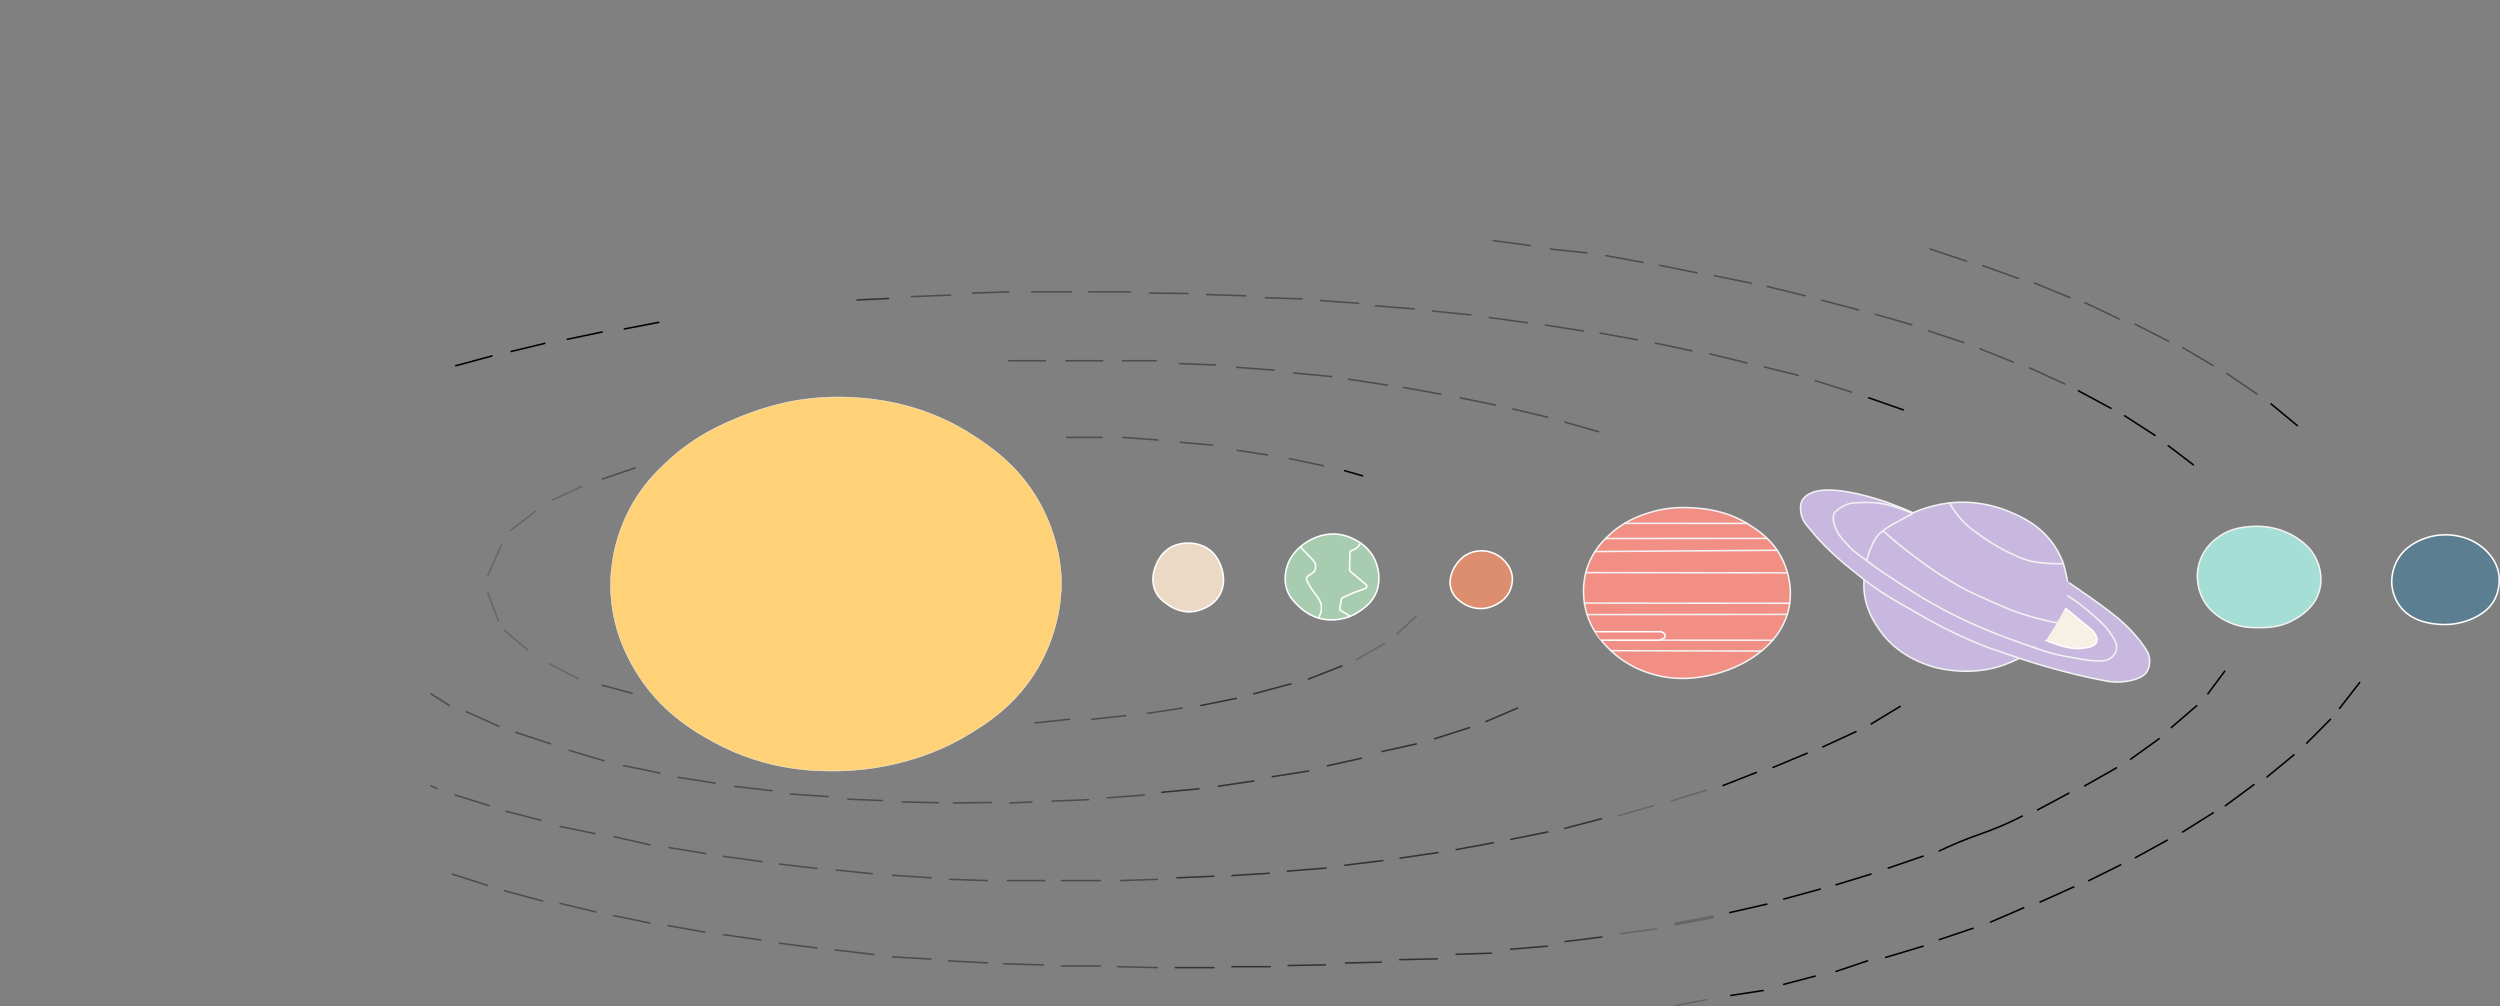 <?xml version="1.0" encoding="UTF-8"?>
<svg id="Layer_1" data-name="Layer 1" xmlns="http://www.w3.org/2000/svg" width="1601.4" height="644.6" viewBox="0 0 1601.4 644.6">
  <rect x="0" y="0" width="1601.4" height="644.6" fill="#808080" stroke="none"/>
  <path d="M554.03,255.12c11.52,1.21,40.46,4.57,70.39,24.43,11.03,7.32,28.18,18.98,40.99,41.41,13.48,23.6,14.37,45.46,14.49,50.52.12,5.27.3,29.6-14.49,55.49-14.25,24.94-34.29,37.15-47.41,44.93-6.16,3.65-36.68,21.15-80.54,21.95-13.34.24-45.91.44-80.54-18.63-12.19-6.71-34.55-19.4-50.31-46.17-4.37-7.42-15.1-26.18-15.53-52.79-.1-6.5.19-27.03,11.8-49.48,8.34-16.13,18.68-25.83,25.26-31.88,17.9-16.49,35.93-23.9,47.62-28.57,15.14-6.06,27.3-8.51,31.1-9.23,8.95-1.7,26.02-4.16,47.16-1.95Z" style="fill: #ffd278; stroke: #fff; stroke-linecap: round; stroke-linejoin: round; stroke-width: .25px;"/>
  <path d="M757.44,348.13c1.47-.24,15.17-2.17,22.4,9.75.94,1.55,5.63,9.69,3.23,18.78-2.84,10.79-13.27,13.76-15.81,14.48-8.95,2.55-16.31-1.74-19.29-3.87-2.97-2.12-7.05-5.04-8.75-10.9-2.96-10.25,4.18-19.87,4.67-20.51,4.86-6.35,11.2-7.37,13.54-7.74Z" style="fill: #ebd9c6; stroke: #fff; stroke-linecap: round; stroke-linejoin: round;"/>
  <path d="M837.33,347.05c2.3-1.47,12.64-7.67,25.2-3.65,2.07.66,14.88,4.76,19.26,17.93.62,1.87,3.05,9.5,0,17.61-2.37,6.33-6.84,9.66-9.85,11.9-1.37,1.02-5.52,3.94-11.62,5.39-8.61,2.05-15.41-.17-16.77-.63-1.99-.68-7.15-2.69-12.17-7.77-2.73-2.77-5.71-5.69-7.24-10.79-1.79-5.98-.5-11.21,0-13.13,2.63-10.09,10.53-15.16,13.18-16.85Z" style="fill: #a8ccb0; stroke: #fff; stroke-linecap: round; stroke-linejoin: round;"/>
  <path d="M937.37,356.67c.47-.37,2.75-2.1,6.2-3.1,6.38-1.84,14.11-.38,19.52,5.05,1.17,1.17,4.33,4.23,5.37,9.29,1.47,7.19-2.45,12.73-3.12,13.65-2.15,2.93-4.68,4.42-6.17,5.27-1.54.88-5.62,3.16-11.36,2.98-5.69-.18-9.65-2.7-10.43-3.21-2.17-1.42-6.41-4.21-7.95-9.52-2.26-7.82,2.73-16.35,7.95-20.41Z" style="fill: #dd8e6f; stroke: #fff; stroke-linecap: round; stroke-linejoin: round;"/>
  <path d="M1029.69,343.75c10.16-10.02,21.23-13.63,26.69-15.34,12.84-4.03,23.41-3.4,28.58-3.05,7.16.49,20.74,1.58,34.89,10.4,5.66,3.53,15.42,9.62,21.65,22.07,2.01,4.02,8.63,18.66,3.36,35.73-2.83,9.15-8.47,15.51-10.22,17.5-1.07,1.22-3.9,4.3-8.8,7.93-13.41,9.93-27.69,13.04-31.95,13.87-6.41,1.24-19.17,3.57-34.68-.84-4.74-1.35-16.42-4.82-27.32-15.24-4.4-4.21-12.52-12.17-15.97-25.54-1.15-4.44-3.82-17.35,2.21-31.32,3.52-8.16,8.49-13.16,11.56-16.18Z" style="fill: #f28f85; stroke: #f2f2f2; stroke-linecap: round; stroke-linejoin: round;"/>
  <path d="M1210.87,338.24c9.78-9.25,20.35-12.24,27.01-14.04,23.85-6.44,43.79,1.19,49.89,3.81,6.89,2.97,19.78,8.51,28.68,22.28,2.92,4.52,4.82,9.45,4.82,9.45s1.33,3.44,3.11,12.52c.08.4.12.98.12,1.23,0,0,0-.01,0,0,0,1.46.11,5.13-.09,8.85-.04.68-.05,1.03-.1,1.5-.25,2.91-.86,5.2-1.34,6.69-.73,1.95-1.84,4.73-3.68,7.79-2.78,4.63-7.46,10.71-15.02,16.54-.13.1-.27.21-.29.22,0,0-4.69,3.54-9.73,6.19-.03.02-.07.03-.1.05-.12.07-.22.12-.28.15,0,0-6.73,3.57-14.05,5.7-20.89,6.09-40.37.35-41.5,0-6.37-1.96-23.04-7.35-34.48-23.8-3.15-4.53-9.54-13.98-9.92-27.44-.59-21.13,14.12-35.04,16.94-37.71Z" style="fill: #c8b8e0; stroke: #f2f2f2; stroke-linecap: round; stroke-linejoin: round;"/>
  <path d="M1325.6,373.42c2.17,1.49,5.33,3.68,9.14,6.34,5.98,4.19,8.97,6.28,11.94,8.49,5.28,3.92,9.61,7.15,14.83,12.03,1.22,1.14,6.09,5.75,11.1,12.69,2.86,3.96,4.05,6.3,4.29,9.24.09,1.03.47,5.1-2.05,8.58-.7.97-2.75,3.44-9.51,5.04-7.86,1.86-14.43.73-15.39.56-27.95-5.07-55.26-14.33-55.26-14.33-13.04-4.42-19.56-6.63-21.06-7.21-21.17-8.1-36.11-16.63-46.2-22.43-13.68-7.86-23.96-13.12-39.3-25.88-1.41-1.18-16.77-12.68-27.99-26.72-1.8-2.25-5.97-5.98-6.61-11.85-.17-1.53-.68-4.75,1.07-7.75,0,0,1.77-3.05,6.29-4.78,14.83-5.69,47.05,6.01,49.17,6.79,5.95,2.18,10.93,4.27,14.7,5.93" style="fill: #c8b8e0; stroke: #f2f2f2; stroke-linecap: round; stroke-linejoin: round;"/>
  <path d="M1310.61,410.24c1.46.72,3.77,1.69,6.38,2.4,2.05.56,2.97,1.4,14.02,3.07,4.19.63,6.49.71,8.19-.67,1.23-1,1.63-2.36,1.71-2.67.33-1.24.63-3.51-3.21-8.13-1.72-2.07-3.82-4.6-7.81-8.23l-6.71-6.19-5.09,9.81c-2.49,3.54-4.99,7.08-7.49,10.62Z" style="fill: #c8b8e0; stroke: #f2f2f2; stroke-linecap: round; stroke-linejoin: round;"/>
  <path d="M1301.47,414.27c1.87.7,4.34,1.59,7.29,2.51,2.19.69,6.26,2.13,13.34,3.46,12.75,2.4,15.57,2.77,19,3.01,5.48.39,8.61.17,11.21-1.9.57-.45,2.56-2.03,3.27-4.71,1.01-3.81-1.24-7.29-3.66-10.92-1.82-2.73-4.02-5.33-9.35-10.13-2.77-2.5-6.57-5.76-11.31-9.35" style="fill: #c8b8e0; stroke: #f2f2f2; stroke-linecap: round; stroke-linejoin: round;"/>
  <path d="M1324.45,381.59c2.26,1.55,4.53,3.11,6.79,4.66" style="fill: #c8b8e0; stroke: #f2f2f2; stroke-linecap: round; stroke-linejoin: round;"/>
  <path d="M1304,415.1c-4.76-1.55-10.81-3.6-17.75-6.19-3.51-1.31-9.41-3.52-16.49-6.54-19.51-8.32-33.92-16.79-39.17-19.96-3.9-2.35-7.23-4.49-12.16-7.65-7.97-5.11-12.5-8.21-16.35-10.95-1.27-.91-2.57-1.85-3.98-2.9-.72-.54-4.71-3.53-7.26-5.36-.81-.62-1.93-1.49-3.28-2.53-.16-.13-.44-.35-.51-.4-.54-.41-1.75-1.5-6.47-6.9-4-4.58-4.61-6.93-5.25-8.57-.96-2.45-1.54-6.15-.4-8.3,1.19-2.25,8.05-6.52,12.08-6.7,12.05-.56,19.33-1.21,38.19,6.77l-13.18,7.13c-11.48,6.73-10.97,9.66-14.64,17.26h0l-1.72,5.79" style="fill: #c8b8e0; stroke: #f2f2f2; stroke-linecap: round; stroke-linejoin: round;"/>
  <path d="M1206.35,340.18c2,1.77,5.89,5.13,8.8,7.53,1.29,1.06,4.68,3.85,9.41,7.46,3.6,2.75,8.3,6.33,14.59,10.55,3.58,2.4,9.02,6.03,16.47,10.1,6.73,3.68,11.89,5.96,19.03,9.13,6.94,3.08,10.8,4.82,16.27,6.79,2.84,1.02,9.78,3.41,19.03,5.58,3.53.83,6.56,1.43,8.85,1.85" style="fill: #c8b8e0; stroke: #f2f2f2; stroke-linecap: round; stroke-linejoin: round;"/>
  <path d="M1321.71,361.06c-1.4.04-3.35.07-5.67,0-3.43-.1-8.74-.25-14.35-1.45-5.53-1.19-9.18-2.93-15.52-6.01-2.2-1.07-8.92-4.42-17.03-10.18-4.55-3.24-7.37-5.18-10.72-8.52-4.73-4.72-7.78-9.41-9.65-12.75" style="fill: #c8b8e0; stroke: #f2f2f2; stroke-linecap: round; stroke-linejoin: round;"/>
  <path d="M1422.11,343.22c7.24-4.82,14.3-5.46,19.23-5.9,8.59-.77,15.21.94,17.74,1.69,6.64,1.95,11.08,4.88,11.98,5.48,3.33,2.24,9.21,6.18,12.76,13.86.97,2.1,4.63,10.31,1.88,20.04-3.11,11.03-12.28,16.3-16.05,18.48-9.09,5.24-17.78,5.19-23.25,5.17-4.87-.02-11.76-.06-19.49-3.84-3.52-1.72-11.85-5.94-16.44-15.74-1.05-2.24-5-11.4-1.57-22.31,3.16-10.06,10.57-15.16,13.22-16.92Z" style="fill: #a5ded4; stroke: #f2f2f2; stroke-linecap: round; stroke-linejoin: round;"/>
  <path d="M1535.27,359.48c5-9.64,14.13-13.15,17.38-14.39,12.97-4.97,29.23-2.54,39.34,7.18,2.16,2.07,7.05,6.91,8.53,14.8.22,1.18,1.76,10.18-3.44,18.47-.1.16-.86,1.36-1.88,2.58-5.8,6.95-18.71,12.97-32.93,11.79-4.6-.38-16.47-1.37-24.14-10.58-3.48-4.18-4.79-8.49-5.26-10.31-2.43-9.47,1.25-17.31,2.4-19.54Z" style="fill: #5c7e91; stroke: #fff; stroke-linecap: round; stroke-linejoin: round;"/>
  <path d="M832.9,350.28l4.38,4.56,3.81,3.96,1.19,1.63c.24.33.37.74.37,1.16v2.51c0,.51-.17,1.01-.48,1.39l-.71.88c-.16.2-.35.38-.55.52-.57.41-1.7,1.22-1.36.99l-1.78,1.22c-.44.3-.74.79-.83,1.35v.07c-.1.58,0,1.18.3,1.68l2.97,5.11,4.79,6.53,1.2,2.92c.11.26.16.55.16.83v3.28c0,.51-.09,1.02-.28,1.49l-.89,2.28-.22,1.39" style="fill: #a8ccb0; stroke: #fff; stroke-linecap: round; stroke-linejoin: round;"/>
  <path d="M871.57,347.87l-1.98,2.74-.49.42-3.65,1.82c-.46.23-.76.73-.77,1.29l-.2,10.73c0,.46.18.9.52,1.18l9.97,8.37c.84.71.62,2.15-.39,2.52l-7.26,2.65-.08.03-7.37,3.26-.59.78-1.13,6.39c-.06.33.08.66.35.82,2.14,1.3,4.28,2.6,6.42,3.9" style="fill: #a8ccb0; stroke: #fff; stroke-linecap: round; stroke-linejoin: round;"/>
  <line x1="1040.67" y1="335.24" x2="1119.06" y2="335.28" style="fill: #f28f85; stroke: #f2f2f2; stroke-linecap: round; stroke-linejoin: round;"/>
  <line x1="1028.49" y1="344.95" x2="1132.01" y2="344.89" style="fill: #f28f85; stroke: #f2f2f2; stroke-linecap: round; stroke-linejoin: round;"/>
  <line x1="1021.67" y1="353.3" x2="1138.37" y2="352.48" style="fill: #f28f85; stroke: #f2f2f2; stroke-linecap: round; stroke-linejoin: round;"/>
  <line x1="1015.8" y1="366.78" x2="1144.99" y2="366.95" style="fill: #f28f85; stroke: #f2f2f2; stroke-linecap: round; stroke-linejoin: round;"/>
  <line x1="1014.92" y1="386.32" x2="1146.44" y2="386.43" style="fill: #f28f85; stroke: #f2f2f2; stroke-linecap: round; stroke-linejoin: round;"/>
  <line x1="1016.62" y1="393.68" x2="1144.86" y2="393.56" style="fill: #f28f85; stroke: #f2f2f2; stroke-linecap: round; stroke-linejoin: round;"/>
  <path d="M1021.67,404.64h41.74c.71,0,1.4.22,1.98.64l.34.24c.49.35.78.91.78,1.51v.59c0,.5-.27.96-.71,1.21-.54.3-2.36,1.27-3.18,1.25h-37.05" style="fill: #f28f85; stroke: #fff; stroke-miterlimit: 10;"/>
  <line x1="1062.62" y1="410.07" x2="1135.48" y2="410.1" style="fill: #f28f85; stroke: #f2f2f2; stroke-linecap: round; stroke-linejoin: round;"/>
  <line x1="1031.89" y1="416.79" x2="1128.32" y2="417.06" style="fill: #f28f85; stroke: #f2f2f2; stroke-linecap: round; stroke-linejoin: round;"/>
  <path d="M1323.19,389.81c5.37,4.39,10.73,8.77,16.1,13.16,3.09,2.64,4.61,5.94,3.71,8.32-1,2.63-4.63,3.25-7.88,3.8-6.72,1.14-12.55-.67-18.12-2.46-2.71-.87-4.9-1.76-6.38-2.4" style="fill: #f6f0e5; stroke: #fff; stroke-linecap: round; stroke-linejoin: round;"/>
  <line x1="370.4" y1="434.83" x2="351.97" y2="425.24" style="fill: none; stroke: #666; stroke-linecap: round; stroke-linejoin: round;"/>
  <path d="M337.96,416.39c-4.92-4.18-9.83-8.36-14.75-12.53" style="fill: none; stroke: #666; stroke-linecap: round; stroke-linejoin: round;"/>
  <path d="M319.18,397.62c-2.23-5.98-4.46-11.95-6.68-17.93" style="fill: none; stroke: #666; stroke-linecap: round; stroke-linejoin: round;"/>
  <path d="M312.49,368.75c2.84-6.48,5.67-12.96,8.51-19.45" style="fill: none; stroke: #666; stroke-linecap: round; stroke-linejoin: round;"/>
  <path d="M327.38,339.58c5.27-4.05,10.53-8.1,15.8-12.15" style="fill: none; stroke: #666; stroke-linecap: round; stroke-linejoin: round;"/>
  <path d="M354.12,320.13c6.18-2.84,12.36-5.67,18.54-8.51" style="fill: none; stroke: #666; stroke-linecap: round; stroke-linejoin: round;"/>
  <path d="M386,306.79c6.91-2.35,13.82-4.69,20.73-7.04" style="fill: none; stroke: #4d4d4d; stroke-linecap: round; stroke-linejoin: round;"/>
  <path d="M404.87,444.11c-6.38-1.72-12.76-3.44-19.14-5.17" style="fill: none; stroke: #4d4d4d; stroke-linecap: round; stroke-linejoin: round;"/>
  <path d="M646.16,231.07h23.42" style="fill: #666; stroke: #4d4d4d; stroke-linecap: round; stroke-linejoin: round;"/>
  <path d="M682.89,231.07h23.49" style="fill: #666; stroke: #4d4d4d; stroke-linecap: round; stroke-linejoin: round;"/>
  <path d="M718.96,231.07h21.63" style="fill: #666; stroke: #4d4d4d; stroke-linecap: round; stroke-linejoin: round;"/>
  <path d="M755.65,232.91c7.69.29,15.38.58,23.07.87" style="fill: #666; stroke: #4d4d4d; stroke-linecap: round; stroke-linejoin: round;"/>
  <path d="M792.09,235.28c8.03.61,16.05,1.22,24.08,1.82" style="fill: #666; stroke: #4d4d4d; stroke-linecap: round; stroke-linejoin: round;"/>
  <path d="M828.6,238.92c8.12.77,16.24,1.55,24.36,2.32" style="fill: #666; stroke: #4d4d4d; stroke-linecap: round; stroke-linejoin: round;"/>
  <path d="M863.73,242.9c8.34,1.27,16.68,2.54,25.02,3.81" style="fill: #666; stroke: #4d4d4d; stroke-linecap: round; stroke-linejoin: round;"/>
  <path d="M899.13,248.2c7.97,1.44,15.95,2.87,23.92,4.31" style="fill: #666; stroke: #4d4d4d; stroke-linecap: round; stroke-linejoin: round;"/>
  <path d="M935.32,254.83c7.51,1.55,15.02,3.09,22.54,4.64" style="fill: none; stroke: #4d4d4d; stroke-linecap: round; stroke-linejoin: round;"/>
  <path d="M969.12,261.95c7.4,1.77,14.8,3.54,22.21,5.3" style="fill: none; stroke: #4d4d4d; stroke-linecap: round; stroke-linejoin: round;"/>
  <path d="M1002.43,270.41c7.18,2.04,14.36,4.09,21.54,6.13" style="fill: none; stroke: #4d4d4d; stroke-linecap: round; stroke-linejoin: round;"/>
  <path d="M1037.4,283.29c5.49,2.73,10.97,5.46,16.46,8.19" style="fill: none;"/>
  <path d="M1064.28,298.44c4.37,3.26,8.73,6.53,13.1,9.79" style="fill: none;"/>
  <path d="M972.1,453.55c-6.75,2.88-13.5,5.76-20.25,8.65" style="fill: none; stroke: #333; stroke-linecap: round; stroke-linejoin: round;"/>
  <path d="M941.27,466.09c-7.46,2.39-14.93,4.78-22.39,7.17" style="fill: none; stroke: #333; stroke-linecap: round; stroke-linejoin: round;"/>
  <path d="M907.17,476.53c-7.32,1.63-14.65,3.25-21.97,4.88" style="fill: none; stroke: #333; stroke-linecap: round; stroke-linejoin: round;"/>
  <path d="M682.89,280.17h23.49" style="fill: none; stroke: #4d4d4d; stroke-miterlimit: 10;"/>
  <path d="M718.96,280.17c7.73.56,15.45,1.12,23.18,1.69" style="fill: none; stroke: #4d4d4d; stroke-miterlimit: 10;"/>
  <path d="M755.65,283.29c7.1.61,14.19,1.23,21.29,1.84" style="fill: none; stroke: #4d4d4d; stroke-miterlimit: 10;"/>
  <path d="M792.09,288.41c6.76,1.02,13.51,2.05,20.27,3.07" style="fill: none; stroke: #4d4d4d; stroke-miterlimit: 10;"/>
  <path d="M825.67,293.73c7.44,1.57,14.88,3.14,22.32,4.71" style="fill: none; stroke: #4d4d4d; stroke-miterlimit: 10;"/>
  <path d="M861.29,301.51l11.47,3.28" style="fill: none; stroke: #000; stroke-linecap: round; stroke-linejoin: round;"/>
  <path d="M663,463.05c7.35-.77,14.69-1.55,22.04-2.32" style="fill: none; stroke: #4d4d4d; stroke-linecap: round; stroke-linejoin: round;"/>
  <path d="M699.35,460.73l21.65-2.32" style="fill: none; stroke: #4d4d4d; stroke-linecap: round; stroke-linejoin: round;"/>
  <path d="M735.16,456.94c7.37-1.13,14.74-2.26,22.12-3.39" style="fill: none; stroke: #4d4d4d; stroke-linecap: round; stroke-linejoin: round;"/>
  <path d="M769.22,451.92c7.57-1.52,15.14-3.05,22.71-4.57" style="fill: none; stroke: #333; stroke-linecap: round; stroke-linejoin: round;"/>
  <path d="M803.13,444.41c7.91-2.11,15.82-4.23,23.74-6.34" style="fill: none; stroke: #333; stroke-linecap: round; stroke-linejoin: round;"/>
  <path d="M838.22,434.97c7.13-2.8,14.25-5.6,21.38-8.4" style="fill: none; stroke: #333; stroke-linecap: round; stroke-linejoin: round;"/>
  <path d="M868.88,422.58c5.95-3.44,11.89-6.88,17.84-10.32" style="fill: none; stroke: #666; stroke-linecap: round; stroke-linejoin: round;"/>
  <path d="M895.03,405.97l12.13-11.21" style="fill: none; stroke: #666; stroke-linecap: round; stroke-linejoin: round;"/>
  <path d="M872.14,485.67c-7.29,1.62-14.58,3.24-21.87,4.86" style="fill: none; stroke: #333; stroke-linecap: round; stroke-linejoin: round;"/>
  <path d="M838.22,493.89c-7.74,1.21-15.48,2.42-23.22,3.63" style="fill: none; stroke: #333; stroke-linecap: round; stroke-linejoin: round;"/>
  <path d="M803.13,500.25c-7.52,1.11-15.04,2.23-22.56,3.34" style="fill: none; stroke: #333; stroke-linecap: round; stroke-linejoin: round;"/>
  <path d="M767.99,505.28c-7.91.74-15.82,1.48-23.72,2.22" style="fill: none; stroke: #333; stroke-linecap: round; stroke-linejoin: round;"/>
  <path d="M733.07,509.27c-7.87.59-15.74,1.18-23.61,1.77" style="fill: none; stroke: #4d4d4d; stroke-linecap: round; stroke-linejoin: round;"/>
  <path d="M697.26,512.26c-7.75.3-15.49.59-23.24.89" style="fill: none; stroke: #4d4d4d; stroke-linecap: round; stroke-linejoin: round;"/>
  <path d="M661.01,513.7c-4.69.22-9.39.44-14.08.67" style="fill: none; stroke: #4d4d4d; stroke-linecap: round; stroke-linejoin: round;"/>
  <path d="M635.18,514.03c-8.17.11-16.33.22-24.5.33" style="fill: none; stroke: #4d4d4d; stroke-linecap: round; stroke-linejoin: round;"/>
  <path d="M601.15,514.2l-23.17-.5" style="fill: none; stroke: #4d4d4d; stroke-linecap: round; stroke-linejoin: round;"/>
  <path d="M565.12,512.81c-7.35-.3-14.71-.59-22.06-.89" style="fill: none; stroke: #4d4d4d; stroke-linecap: round; stroke-linejoin: round;"/>
  <path d="M530.42,510.26c-8.02-.55-16.04-1.11-24.06-1.66" style="fill: none; stroke: #4d4d4d; stroke-linecap: round; stroke-linejoin: round;"/>
  <path d="M494.5,506.5c-7.95-.92-15.89-1.85-23.84-2.77" style="fill: none; stroke: #4d4d4d; stroke-linecap: round; stroke-linejoin: round;"/>
  <path d="M458.02,501.62c-7.87-1.22-15.74-2.44-23.61-3.66" style="fill: none; stroke: #4d4d4d; stroke-linecap: round; stroke-linejoin: round;"/>
  <path d="M422.66,495.19l-23.17-4.77" style="fill: none; stroke: #4d4d4d; stroke-linecap: round; stroke-linejoin: round;"/>
  <path d="M386.96,487.32c-7.43-2.22-14.86-4.43-22.28-6.65" style="fill: none; stroke: #4d4d4d; stroke-linecap: round; stroke-linejoin: round;"/>
  <path d="M352.59,476.45c-7.39-2.44-14.78-4.88-22.17-7.32" style="fill: none; stroke: #4d4d4d; stroke-linecap: round; stroke-linejoin: round;"/>
  <path d="M319.44,465.25c-6.87-3.1-13.75-6.21-20.62-9.31" style="fill: none; stroke: #4d4d4d; stroke-linecap: round; stroke-linejoin: round;"/>
  <path d="M287.86,451.92l-11.82-7.52" style="fill: none; stroke: #4d4d4d; stroke-linecap: round; stroke-linejoin: round;"/>
  <path d="M276.04,503.33c1.24.59,2.48,1.18,3.72,1.78" style="fill: none; stroke: #4d4d4d; stroke-linecap: round; stroke-linejoin: round;"/>
  <path d="M291.71,509.31c7.23,2.26,14.47,4.51,21.7,6.77" style="fill: none; stroke: #4d4d4d; stroke-linecap: round; stroke-linejoin: round;"/>
  <path d="M324.16,519.66c7.43,1.92,14.87,3.85,22.3,5.77" style="fill: none; stroke: #4d4d4d; stroke-linecap: round; stroke-linejoin: round;"/>
  <path d="M358.81,529.42c7.43,1.53,14.87,3.05,22.3,4.58" style="fill: none; stroke: #4d4d4d; stroke-linecap: round; stroke-linejoin: round;"/>
  <path d="M393.46,535.99c7.63,1.73,15.27,3.45,22.9,5.18" style="fill: none; stroke: #4d4d4d; stroke-linecap: round; stroke-linejoin: round;"/>
  <path d="M428.71,542.96c7.77,1.26,15.53,2.52,23.3,3.78" style="fill: none; stroke: #4d4d4d; stroke-linecap: round; stroke-linejoin: round;"/>
  <path d="M463.55,548.54l24.69,3.39" style="fill: none; stroke: #4d4d4d; stroke-linecap: round; stroke-linejoin: round;"/>
  <path d="M499.4,553.51l23.9,2.79" style="fill: none; stroke: #4d4d4d; stroke-linecap: round; stroke-linejoin: round;"/>
  <path d="M535.64,557.3l23.1,2.39" style="fill: #333; stroke: #4d4d4d; stroke-linecap: round; stroke-linejoin: round;"/>
  <path d="M571.68,560.68c8.23.53,16.46,1.06,24.69,1.59" style="fill: #333; stroke: #4d4d4d; stroke-linecap: round; stroke-linejoin: round;"/>
  <path d="M608.32,563.27l24.09.8" style="fill: #666; stroke: #4d4d4d; stroke-linecap: round; stroke-linejoin: round;"/>
  <path d="M645.35,564.07h23.9" style="fill: #666; stroke: #4d4d4d; stroke-linecap: round; stroke-linejoin: round;"/>
  <path d="M679.93,564.07h24.96" style="fill: #666; stroke: #4d4d4d; stroke-linecap: round; stroke-linejoin: round;"/>
  <path d="M717.84,564.07c7.83-.27,15.66-.53,23.5-.8" style="fill: #666; stroke: #4d4d4d; stroke-linecap: round; stroke-linejoin: round;"/>
  <path d="M753.88,562.28c7.9-.33,15.8-.66,23.7-1" style="fill: #666; stroke: #333; stroke-linecap: round; stroke-linejoin: round;"/>
  <path d="M789.12,560.88c7.96-.51,15.93-1.02,23.89-1.52" style="fill: #666; stroke: #333; stroke-linecap: round; stroke-linejoin: round;"/>
  <path d="M824.63,558.03c8.28-.67,16.56-1.33,24.84-2" style="fill: #666; stroke: #333; stroke-linecap: round; stroke-linejoin: round;"/>
  <path d="M861.46,554.22c8.09-.98,16.18-1.97,24.27-2.95" style="fill: #666; stroke: #333; stroke-linecap: round; stroke-linejoin: round;"/>
  <path d="M896.87,549.65l24.27-3.52" style="fill: #4d4d4d; stroke: #333; stroke-linecap: round; stroke-linejoin: round;"/>
  <path d="M932.75,544.22c7.93-1.46,15.86-2.92,23.8-4.38" style="fill: #666; stroke: #333; stroke-linecap: round; stroke-linejoin: round;"/>
  <path d="M967.73,537.66c7.92-1.59,15.83-3.17,23.75-4.76" style="fill: #333; stroke: #333; stroke-linecap: round; stroke-linejoin: round;"/>
  <path d="M1002.33,530.61l23.61-6.19" style="fill: #333; stroke: #333; stroke-linecap: round; stroke-linejoin: round;"/>
  <path d="M1036.5,522.62c7.61-2.19,15.23-4.38,22.84-6.57" style="fill: none; stroke: #666; stroke-linecap: round; stroke-linejoin: round;"/>
  <path d="M1070.76,513.01c7.44-2.29,14.88-4.58,22.32-6.88" style="fill: none; stroke: #666; stroke-linecap: round; stroke-linejoin: round;"/>
  <path d="M1103.71,503.19c7.11-2.8,14.23-5.6,21.34-8.39" style="fill: none; stroke: #000; stroke-linecap: round; stroke-linejoin: round;"/>
  <path d="M1135.76,491.58c7.26-3.04,14.52-6.07,21.79-9.11" style="fill: none; stroke: #000; stroke-linecap: round; stroke-linejoin: round;"/>
  <path d="M1167.64,478.45c7.08-3.27,14.17-6.55,21.25-9.82" style="fill: none; stroke: #000; stroke-linecap: round; stroke-linejoin: round;"/>
  <path d="M1198.62,463.72c6.19-3.75,12.38-7.5,18.57-11.25" style="fill: none; stroke: #000; stroke-linecap: round; stroke-linejoin: round;"/>
  <path d="M289.71,559.92c7.5,2.41,14.99,4.82,22.49,7.23" style="fill: none; stroke: #4d4d4d; stroke-linecap: round; stroke-linejoin: round;"/>
  <path d="M323.04,570.52c8.16,2.21,16.32,4.43,24.47,6.64" style="fill: none; stroke: #4d4d4d; stroke-linecap: round; stroke-linejoin: round;"/>
  <path d="M358.81,578.68c7.62,1.83,15.23,3.65,22.85,5.48" style="fill: none; stroke: #4d4d4d; stroke-linecap: round; stroke-linejoin: round;"/>
  <path d="M392.97,586.49c7.8,1.59,15.6,3.19,23.39,4.78" style="fill: none; stroke: #4d4d4d; stroke-linecap: round; stroke-linejoin: round;"/>
  <path d="M427.93,592.9c7.85,1.4,15.69,2.8,23.54,4.2" style="fill: none; stroke: #4d4d4d; stroke-linecap: round; stroke-linejoin: round;"/>
  <path d="M463.55,598.72c7.94,1.13,15.87,2.25,23.81,3.38" style="fill: none; stroke: #4d4d4d; stroke-linecap: round; stroke-linejoin: round;"/>
  <path d="M499.4,604.2c7.97,1.01,15.93,2.02,23.9,3.03" style="fill: none; stroke: #4d4d4d; stroke-linecap: round; stroke-linejoin: round;"/>
  <path d="M535.14,608.51c8.16.97,16.32,1.94,24.47,2.91" style="fill: #333; stroke: #4d4d4d; stroke-linecap: round; stroke-linejoin: round;"/>
  <path d="M571.68,612.94c8.23.47,16.46.93,24.69,1.4" style="fill: #333; stroke: #4d4d4d; stroke-linecap: round; stroke-linejoin: round;"/>
  <path d="M607.51,615.5c8.3.43,16.6.85,24.9,1.28" style="fill: #333; stroke: #4d4d4d; stroke-linecap: round; stroke-linejoin: round;"/>
  <path d="M642.82,617.37c8.51.23,17.01.47,25.52.7" style="fill: #333; stroke: #4d4d4d; stroke-linecap: round; stroke-linejoin: round;"/>
  <path d="M679.93,618.77h24.96" style="fill: #333; stroke: #4d4d4d; stroke-linecap: round; stroke-linejoin: round;"/>
  <path d="M715.89,619.23c8.48.19,16.96.39,25.44.58" style="fill: none; stroke: #4d4d4d; stroke-linecap: round; stroke-linejoin: round;"/>
  <path d="M752.95,619.82h24.63" style="fill: none; stroke: #333; stroke-linecap: round; stroke-linejoin: round;"/>
  <path d="M789.12,619.23h24.54" style="fill: none; stroke: #333; stroke-linecap: round; stroke-linejoin: round;"/>
  <path d="M825.16,618.47c7.94-.14,15.87-.28,23.81-.42" style="fill: #333; stroke: #333; stroke-linecap: round; stroke-linejoin: round;"/>
  <path d="M861.88,616.85c7.66-.17,15.31-.35,22.97-.52" style="fill: #666; stroke: #333; stroke-linecap: round; stroke-linejoin: round;"/>
  <path d="M896.63,614.72c8-.17,16.01-.35,24.01-.52" style="fill: #666; stroke: #333; stroke-linecap: round; stroke-linejoin: round;"/>
  <path d="M932.75,611.28c7.5-.24,15-.48,22.51-.72" style="fill: #666; stroke: #333; stroke-linecap: round; stroke-linejoin: round;"/>
  <path d="M967.73,608.04c7.81-.65,15.62-1.31,23.43-1.96" style="fill: #666; stroke: #333; stroke-linecap: round; stroke-linejoin: round;"/>
  <path d="M1002.59,603.14c7.83-.98,15.67-1.96,23.5-2.94" style="fill: #666; stroke: #333; stroke-linecap: round; stroke-linejoin: round;"/>
  <path d="M1038,598.09c7.64-1.03,15.29-2.07,22.93-3.1" style="fill: #666; stroke: #666; stroke-linecap: round; stroke-linejoin: round;"/>
  <path d="M1073.41,591.88c7.89-1.52,15.78-3.05,23.66-4.57" style="fill: #666; stroke: #666; stroke-linecap: round; stroke-linejoin: round; stroke-width: 2px;"/>
  <path d="M1108.09,584.54c7.89-1.8,15.78-3.59,23.66-5.39" style="fill: #666; stroke: #000; stroke-linecap: round; stroke-linejoin: round;"/>
  <path d="M1142.61,575.89c7.78-2.12,15.56-4.24,23.34-6.36" style="fill: none; stroke: #000; stroke-linecap: round; stroke-linejoin: round;"/>
  <path d="M1176.14,566.75c7.45-2.28,14.9-4.57,22.36-6.85" style="fill: none; stroke: #000; stroke-linecap: round; stroke-linejoin: round;"/>
  <path d="M1209.52,556.06c7.45-2.56,14.9-5.11,22.36-7.67" style="fill: none; stroke: #000; stroke-linecap: round; stroke-linejoin: round;"/>
  <path d="M1242.24,545.05c8.22-3.87,15.57-6.86,21.7-9.14,4.3-1.6,6.18-2.18,10.12-3.67,8.43-3.2,15.57-6.53,21.3-9.47" style="fill: none; stroke: #000; stroke-linecap: round; stroke-linejoin: round;"/>
  <path d="M1305.23,518.77l19.99-10.69" style="fill: none; stroke: #000; stroke-linecap: round; stroke-linejoin: round;"/>
  <path d="M1335.34,503.43c6.8-3.86,13.6-7.72,20.4-11.59" style="fill: none; stroke: #000; stroke-linecap: round; stroke-linejoin: round;"/>
  <path d="M1364.79,486.3c6.09-4.38,12.19-8.76,18.28-13.14" style="fill: none; stroke: #000; stroke-linecap: round; stroke-linejoin: round;"/>
  <path d="M1390.82,466.06c5.44-4.68,10.88-9.36,16.32-14.03" style="fill: none; stroke: #000; stroke-linecap: round; stroke-linejoin: round;"/>
  <path d="M1414.27,444.44l10.78-14.46" style="fill: none; stroke: #000; stroke-linecap: round; stroke-linejoin: round;"/>
  <path d="M1219.18,262.56c-7.38-2.58-14.75-5.16-22.13-7.73" style="fill: none; stroke: #000; stroke-linecap: round; stroke-linejoin: round;"/>
  <path d="M1186.09,251.18c-7.73-2.44-15.47-4.87-23.2-7.31" style="fill: #666; stroke: #4d4d4d; stroke-linecap: round; stroke-linejoin: round;"/>
  <path d="M1151.93,240.43l-21.7-5.37" style="fill: #666; stroke: #4d4d4d; stroke-linecap: round; stroke-linejoin: round;"/>
  <path d="M1119.06,232.48c-7.95-1.93-15.9-3.87-23.85-5.8" style="fill: #666; stroke: #4d4d4d; stroke-linecap: round; stroke-linejoin: round;"/>
  <path d="M1083.82,224.75c-7.81-1.65-15.61-3.29-23.42-4.94" style="fill: #666; stroke: #4d4d4d; stroke-linecap: round; stroke-linejoin: round;"/>
  <path d="M1048.8,217.66c-7.95-1.43-15.9-2.86-23.85-4.3" style="fill: #666; stroke: #4d4d4d; stroke-linecap: round; stroke-linejoin: round;"/>
  <path d="M1014.33,212.07c-8.13-1.29-16.27-2.58-24.4-3.87" style="fill: #666; stroke: #4d4d4d; stroke-linecap: round; stroke-linejoin: round;"/>
  <path d="M978.45,206.75c-8.17-1.12-16.35-2.24-24.52-3.36" style="fill: #666; stroke: #4d4d4d; stroke-linecap: round; stroke-linejoin: round;"/>
  <path d="M942.16,201.71c-8.17-.83-16.35-1.65-24.52-2.48" style="fill: #666; stroke: #4d4d4d; stroke-linecap: round; stroke-linejoin: round;"/>
  <path d="M905.95,197.9l-24.87-2.04" style="fill: #666; stroke: #4d4d4d; stroke-linecap: round; stroke-linejoin: round;"/>
  <path d="M870.19,194.27c-8.11-.59-16.23-1.18-24.34-1.77" style="fill: #666; stroke: #4d4d4d; stroke-linecap: round; stroke-linejoin: round;"/>
  <path d="M833.99,191.44c-7.82-.24-15.64-.47-23.46-.71" style="fill: #666; stroke: #4d4d4d; stroke-linecap: round; stroke-linejoin: round;"/>
  <path d="M798.05,189.49c-8.38-.27-16.76-.53-25.14-.8" style="fill: #666; stroke: #4d4d4d; stroke-linecap: round; stroke-linejoin: round;"/>
  <path d="M760.96,187.99c-8.24-.08-16.48-.17-24.72-.25" style="fill: #666; stroke: #4d4d4d; stroke-linecap: round; stroke-linejoin: round;"/>
  <path d="M724.2,186.97h-26.7" style="fill: #666; stroke: #4d4d4d; stroke-linecap: round; stroke-linejoin: round;"/>
  <path d="M686.31,186.97h-25.43" style="fill: #666; stroke: #4d4d4d; stroke-linecap: round; stroke-linejoin: round;"/>
  <path d="M646.16,186.97c-7.7.25-15.4.5-23.1.76" style="fill: #666; stroke: #4d4d4d; stroke-linecap: round; stroke-linejoin: round;"/>
  <path d="M609.02,189.05c-8.37.31-16.73.63-25.1.94" style="fill: #666; stroke: #4d4d4d; stroke-linecap: round; stroke-linejoin: round;"/>
  <path d="M569.21,191.21c-6.75.31-13.5.63-20.24.94" style="fill: #666; stroke: #333; stroke-linecap: round; stroke-linejoin: round;"/>
  <path d="M421.93,206.46c-7.33,1.42-14.65,2.84-21.98,4.25" style="fill: #666; stroke: #000; stroke-linecap: round; stroke-linejoin: round;"/>
  <path d="M385.72,212.65c-7.44,1.56-14.89,3.13-22.33,4.69" style="fill: #666; stroke: #000; stroke-linecap: round; stroke-linejoin: round;"/>
  <path d="M349,219.94c-7.2,1.74-14.41,3.47-21.61,5.21" style="fill: #666; stroke: #000; stroke-linecap: round; stroke-linejoin: round;"/>
  <path d="M315.12,228.02c-7.73,2.08-15.46,4.17-23.19,6.25" style="fill: #666; stroke: #000; stroke-linecap: round; stroke-linejoin: round;"/>
  <path d="M1405,297.77c-5.38-4.11-10.76-8.21-16.14-12.32" style="fill: none; stroke: #000; stroke-linecap: round; stroke-linejoin: round;"/>
  <path d="M1380.5,278.94c-6.51-4.2-13.02-8.4-19.54-12.6" style="fill: none; stroke: #000; stroke-linecap: round; stroke-linejoin: round;"/>
  <path d="M1352.19,261.53c-6.94-3.73-13.87-7.46-20.81-11.18" style="fill: none; stroke: #000; stroke-linecap: round; stroke-linejoin: round;"/>
  <path d="M1322.6,245.96c-7.5-3.44-15.01-6.89-22.51-10.33" style="fill: #666; stroke: #4d4d4d; stroke-linecap: round; stroke-linejoin: round;"/>
  <path d="M1289.62,231.94l-21.24-8.49" style="fill: #666; stroke: #4d4d4d; stroke-linecap: round; stroke-linejoin: round;"/>
  <path d="M1258.05,219.49c-7.55-2.5-15.1-5-22.65-7.5" style="fill: #666; stroke: #4d4d4d; stroke-linecap: round; stroke-linejoin: round;"/>
  <path d="M1224.64,208.02c-7.74-2.22-15.48-4.44-23.22-6.65" style="fill: #666; stroke: #4d4d4d; stroke-linecap: round; stroke-linejoin: round;"/>
  <path d="M1190.52,198.53c-7.88-2.08-15.76-4.15-23.64-6.23" style="fill: #666; stroke: #4d4d4d; stroke-linecap: round; stroke-linejoin: round;"/>
  <path d="M1156.4,189.47c-8.12-1.98-16.23-3.96-24.35-5.95" style="fill: #666; stroke: #4d4d4d; stroke-linecap: round; stroke-linejoin: round;"/>
  <path d="M1121.72,181.4c-7.83-1.6-15.67-3.21-23.5-4.81" style="fill: #666; stroke: #4d4d4d; stroke-linecap: round; stroke-linejoin: round;"/>
  <path d="M1086.89,174.75c-7.93-1.6-15.86-3.21-23.78-4.81" style="fill: #666; stroke: #4d4d4d; stroke-linecap: round; stroke-linejoin: round;"/>
  <path d="M1052.35,168.1c-7.93-1.46-15.86-2.93-23.78-4.39" style="fill: #666; stroke: #4d4d4d; stroke-linecap: round; stroke-linejoin: round;"/>
  <path d="M1016.53,162.01c-7.79-.82-15.57-1.65-23.36-2.47" style="fill: #666; stroke: #4d4d4d; stroke-linecap: round; stroke-linejoin: round;"/>
  <path d="M1073.41,644.1c6.56-1.26,13.11-2.51,19.67-3.77" style="fill: none; stroke: #666; stroke-linecap: round; stroke-linejoin: round;"/>
  <path d="M1108.77,637.64l20.58-3.14" style="fill: none; stroke: #000; stroke-linecap: round; stroke-linejoin: round;"/>
  <path d="M1142.61,630.53c6.7-1.76,13.39-3.52,20.09-5.28" style="fill: none; stroke: #000; stroke-linecap: round; stroke-linejoin: round;"/>
  <path d="M1176.14,622.24c6.7-2.26,13.39-4.52,20.09-6.78" style="fill: none; stroke: #000; stroke-linecap: round; stroke-linejoin: round;"/>
  <path d="M1207.91,613.25c7.99-2.39,15.98-4.78,23.96-7.17" style="fill: none; stroke: #000; stroke-linecap: round; stroke-linejoin: round;"/>
  <path d="M1242.24,601.89c7.2-2.42,14.4-4.85,21.6-7.27" style="fill: none; stroke: #000; stroke-linecap: round; stroke-linejoin: round;"/>
  <path d="M1275.07,590.66c7.07-3.06,14.14-6.11,21.21-9.17" style="fill: none; stroke: #000; stroke-linecap: round; stroke-linejoin: round;"/>
  <path d="M1306.81,577.81c7.19-3.24,14.38-6.47,21.57-9.71" style="fill: none; stroke: #000; stroke-linecap: round; stroke-linejoin: round;"/>
  <path d="M1337.91,564.14c6.83-3.39,13.66-6.77,20.5-10.16" style="fill: none; stroke: #000; stroke-linecap: round; stroke-linejoin: round;"/>
  <path d="M1367.84,549.4c6.8-3.75,13.6-7.49,20.41-11.24" style="fill: none; stroke: #000; stroke-linecap: round; stroke-linejoin: round;"/>
  <path d="M1398.05,532.95c6.56-4.11,13.12-8.21,19.69-12.32" style="fill: none; stroke: #000; stroke-linecap: round; stroke-linejoin: round;"/>
  <path d="M1425.46,516.14c6.11-4.52,12.23-9.05,18.34-13.57" style="fill: none; stroke: #000; stroke-linecap: round; stroke-linejoin: round;"/>
  <path d="M1452.16,497.71c5.75-4.73,11.51-9.47,17.26-14.2" style="fill: none; stroke: #000; stroke-linecap: round; stroke-linejoin: round;"/>
  <path d="M1477.6,476.05c5.06-5.09,10.13-10.19,15.19-15.28" style="fill: none; stroke: #000; stroke-linecap: round; stroke-linejoin: round;"/>
  <path d="M1498.63,453.76c4.28-5.52,8.57-11.03,12.85-16.55" style="fill: none; stroke: #000; stroke-linecap: round; stroke-linejoin: round;"/>
  <path d="M980.43,157.32c-7.97-1.07-15.95-2.14-23.92-3.21" style="fill: #666; stroke: #4d4d4d; stroke-linecap: round; stroke-linejoin: round;"/>
  <path d="M1471.57,272.64c-5.62-4.65-11.23-9.3-16.85-13.95" style="fill: none; stroke: #000; stroke-linecap: round; stroke-linejoin: round;"/>
  <path d="M1445.83,252.42c-6.47-4.39-12.93-8.78-19.4-13.16" style="fill: #666; stroke: #4d4d4d; stroke-linecap: round; stroke-linejoin: round;"/>
  <path d="M1417.58,234.14l-19.35-11.46" style="fill: #666; stroke: #4d4d4d; stroke-linecap: round; stroke-linejoin: round;"/>
  <path d="M1389.07,218.57c-7.12-3.62-14.25-7.25-21.37-10.87" style="fill: #666; stroke: #4d4d4d; stroke-linecap: round; stroke-linejoin: round;"/>
  <path d="M1357.47,204.35c-7.3-3.48-14.6-6.96-21.9-10.45" style="fill: #666; stroke: #4d4d4d; stroke-linecap: round; stroke-linejoin: round;"/>
  <path d="M1325.97,190.65c-7.59-3.11-15.17-6.22-22.76-9.33" style="fill: #666; stroke: #4d4d4d; stroke-linecap: round; stroke-linejoin: round;"/>
  <path d="M1292.93,178.39c-7.64-2.75-15.28-5.51-22.92-8.26" style="fill: #666; stroke: #4d4d4d; stroke-linecap: round; stroke-linejoin: round;"/>
  <path d="M1259.67,167.31c-7.8-2.61-15.6-5.22-23.4-7.83" style="fill: #666; stroke: #4d4d4d; stroke-linecap: round; stroke-linejoin: round;"/>
</svg>